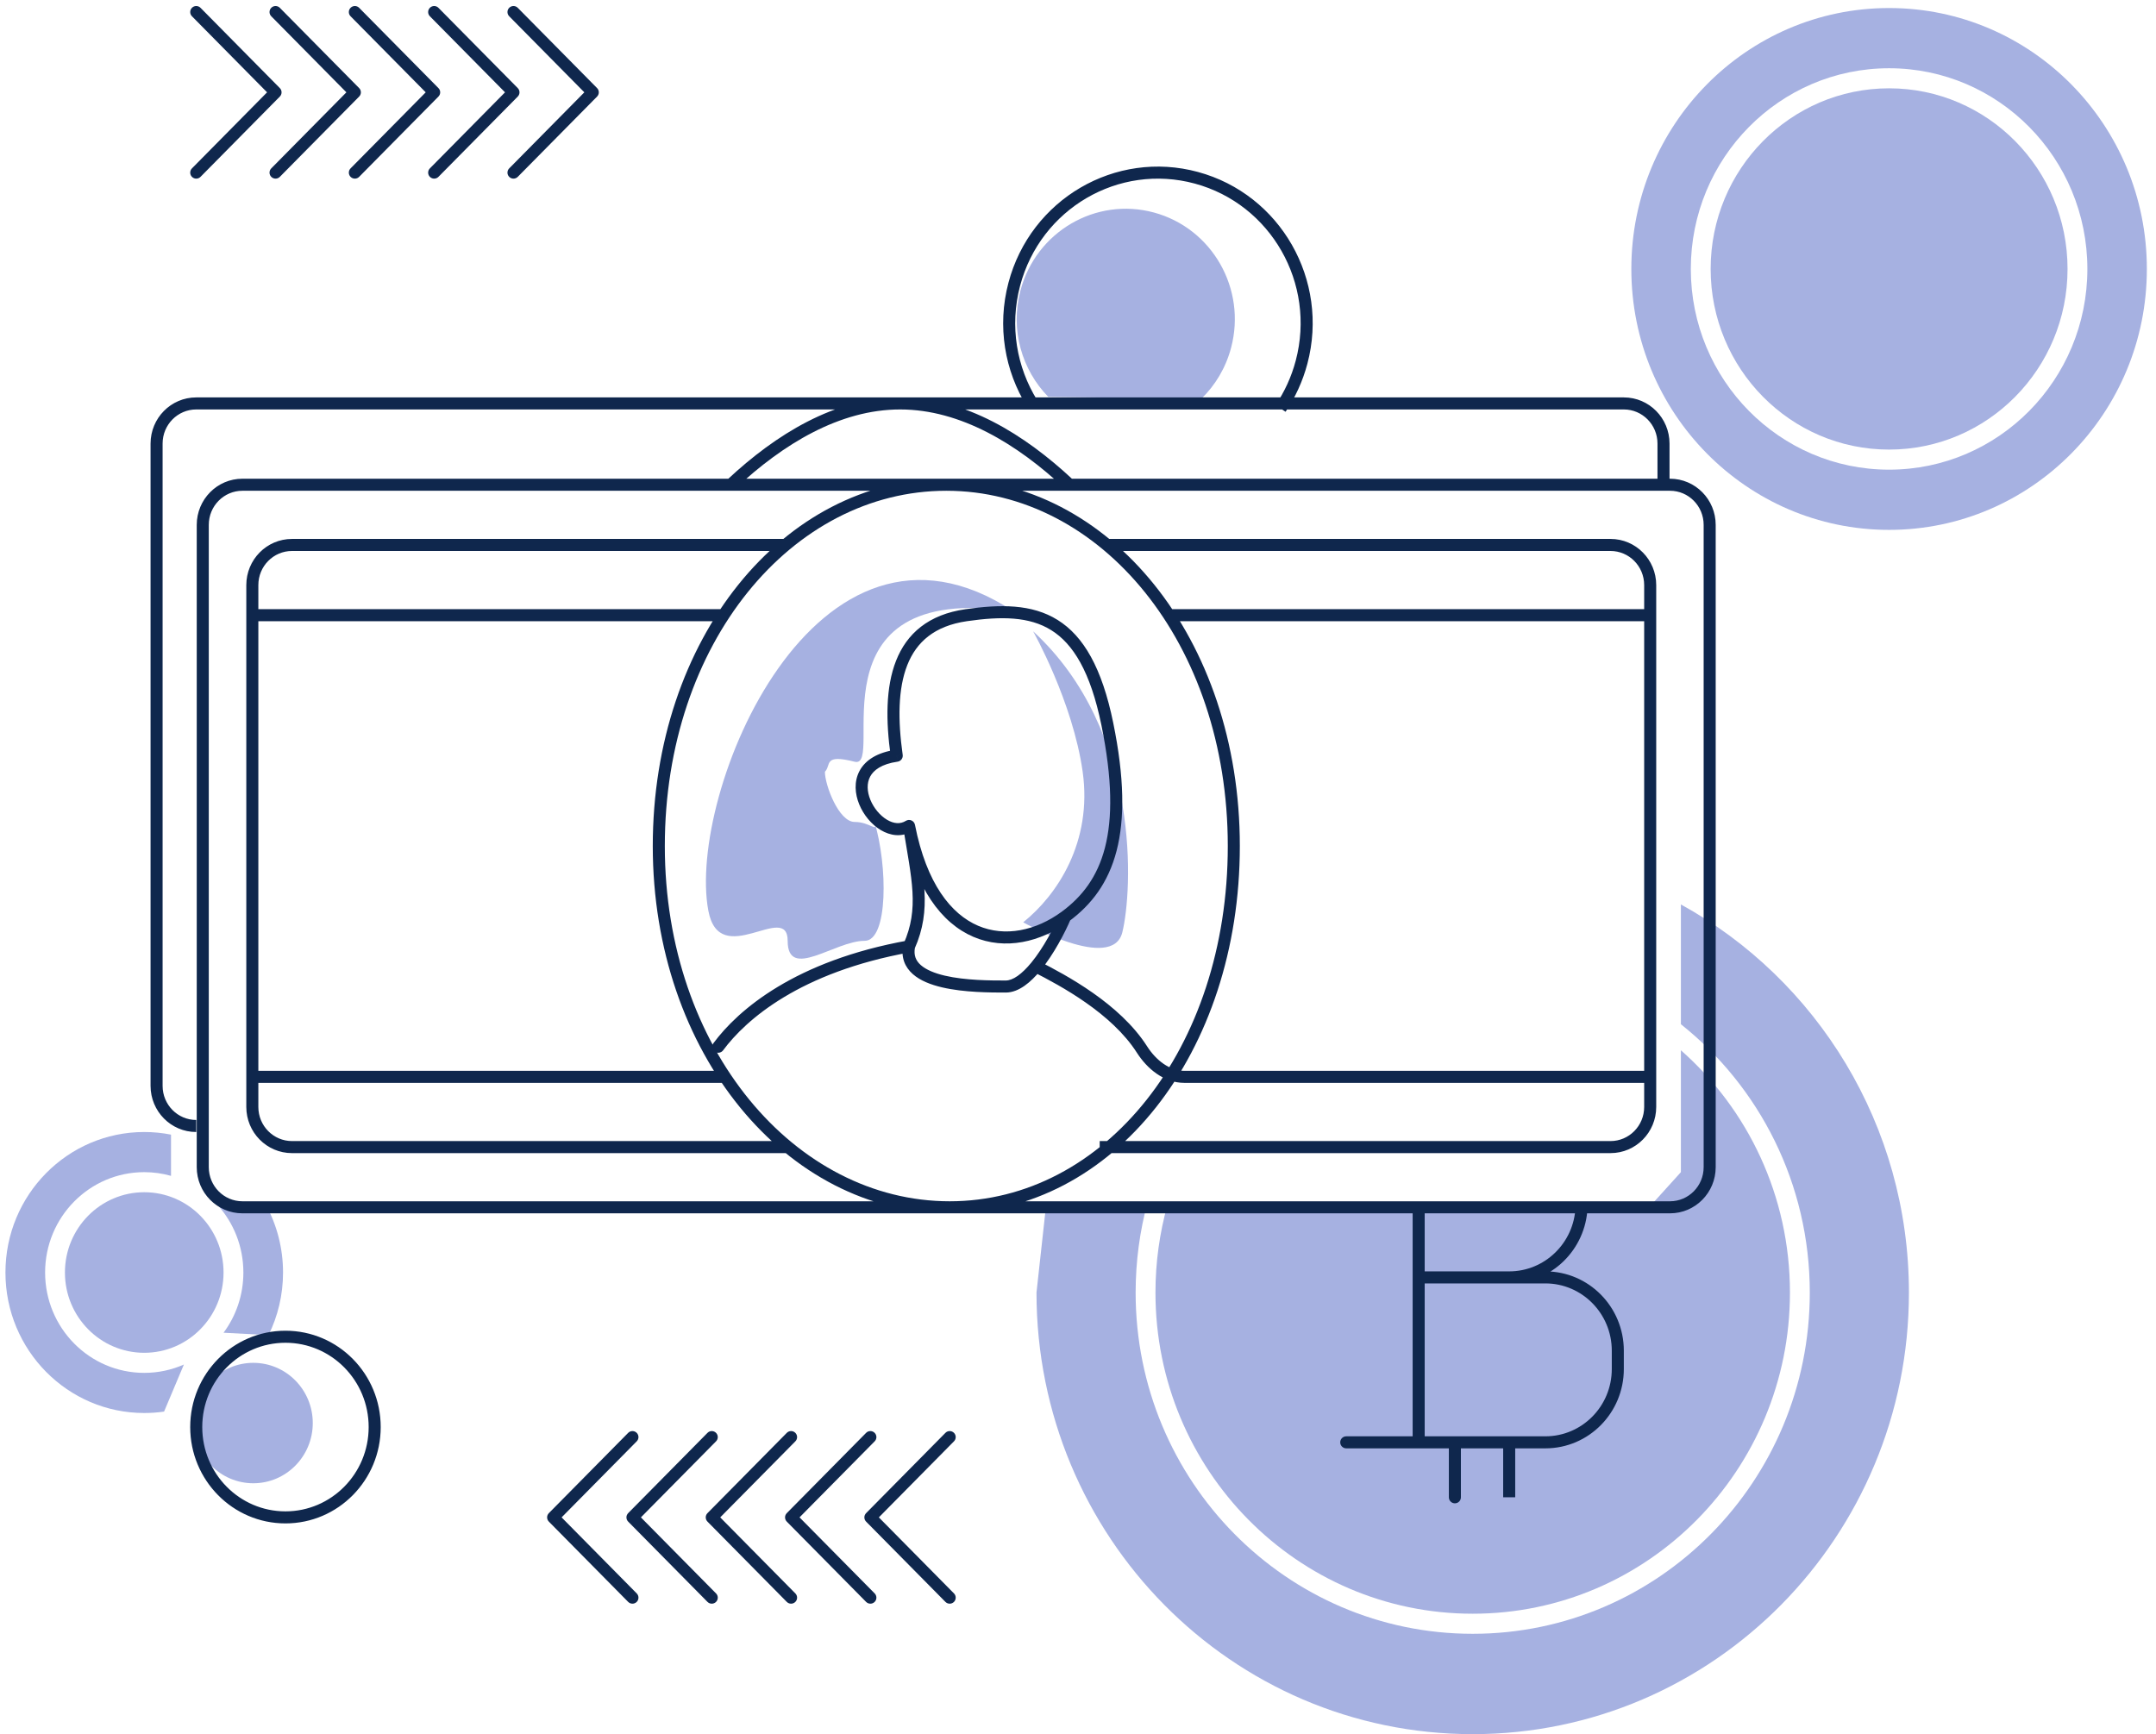 <svg width="179" height="144" viewBox="0 0 179 144" fill="none" xmlns="http://www.w3.org/2000/svg">
<path d="M84.126 50.752C66.841 48.252 73.591 63.919 70.957 63.253C68.323 62.586 69.036 63.531 68.487 64.086C68.487 65.197 69.64 68.253 70.957 68.253C72.274 68.253 72.885 69.215 72.603 68.253C73.7 71.864 73.755 78.124 71.78 78.124C69.311 78.124 65.395 81.457 65.395 78.124C65.395 74.791 59.744 80.604 58.81 75.624C56.995 65.947 67.664 39.919 84.126 50.752Z" fill="#A6B1E1"/>
<path d="M85.772 52.419C94.826 60.753 94.004 74.086 93.18 77.419C92.357 80.753 84.95 76.586 84.95 76.586C87.77 74.328 90.711 69.919 89.888 64.086C89.065 58.253 85.772 52.419 85.772 52.419Z" fill="#A6B1E1"/>
<path d="M122.27 144C142.272 144 158.487 127.584 158.487 107.333C158.487 93.42 150.833 81.317 139.555 75.104V85.049C146.071 90.237 150.256 98.29 150.256 107.333C150.256 122.981 137.726 135.667 122.27 135.667C106.814 135.667 94.285 122.981 94.285 107.333C94.285 104.737 94.63 102.222 95.276 99.833H86.877L86.054 107.333C86.054 127.584 102.269 144 122.27 144Z" fill="#A6B1E1"/>
<path d="M148.609 107.333C148.609 122.061 136.817 134 122.27 134C107.724 134 95.931 122.061 95.931 107.333C95.931 104.813 96.277 102.374 96.922 100.063H137.086L139.555 97.333V87.212C145.103 92.1 148.609 99.302 148.609 107.333Z" fill="#A6B1E1"/>
<path d="M11.976 94C5.611 94 0.452 99.223 0.452 105.667C0.452 112.11 5.611 117.333 11.976 117.333C12.534 117.333 13.084 117.293 13.622 117.215L15.268 113.307C14.26 113.753 13.146 114 11.976 114C7.43 114 3.745 110.269 3.745 105.667C3.745 101.064 7.43 97.333 11.976 97.333C12.746 97.333 13.491 97.44 14.198 97.641V94.217C13.479 94.075 12.736 94 11.976 94Z" fill="#A6B1E1"/>
<path d="M18.56 105.667C18.56 109.349 15.612 112.333 11.976 112.333C8.339 112.333 5.391 109.349 5.391 105.667C5.391 101.985 8.339 99 11.976 99C15.612 99 18.56 101.985 18.56 105.667Z" fill="#A6B1E1"/>
<path d="M20.206 105.667C20.206 107.543 19.594 109.275 18.56 110.667L22.295 110.864C23.066 109.299 23.499 107.534 23.499 105.667C23.499 103.627 22.982 101.709 22.073 100.041H18.048C19.388 101.523 20.206 103.498 20.206 105.667Z" fill="#A6B1E1"/>
<path d="M84.72 24.13C86.014 19.24 90.979 16.338 95.809 17.648C100.639 18.959 103.505 23.985 102.211 28.875C101.769 30.547 100.897 31.986 99.749 33.104L87.031 32.954C84.844 30.714 83.857 27.392 84.72 24.13Z" fill="#A6B1E1"/>
<path d="M21.029 123.167C23.757 123.167 25.968 120.928 25.968 118.167C25.968 115.405 23.757 113.167 21.029 113.167C18.302 113.167 16.091 115.405 16.091 118.167C16.091 120.928 18.302 123.167 21.029 123.167Z" fill="#A6B1E1"/>
<path fill-rule="evenodd" clip-rule="evenodd" d="M178.241 22.333C178.241 34.3 168.66 44 156.84 44C145.021 44 135.44 34.3 135.44 22.333C135.44 10.367 145.021 0.667 156.84 0.667C168.66 0.667 178.241 10.367 178.241 22.333ZM156.84 39C165.932 39 173.302 31.538 173.302 22.333C173.302 13.129 165.932 5.667 156.84 5.667C147.749 5.667 140.378 13.129 140.378 22.333C140.378 31.538 147.749 39 156.84 39Z" fill="#A6B1E1"/>
<path d="M171.656 22.333C171.656 30.618 165.023 37.333 156.84 37.333C148.658 37.333 142.025 30.618 142.025 22.333C142.025 14.049 148.658 7.333 156.84 7.333C165.023 7.333 171.656 14.049 171.656 22.333Z" fill="#A6B1E1"/>
<path d="M84.21 23.601L84.693 23.729L84.21 23.601ZM108.061 30.072L108.545 30.2L108.061 30.072ZM16.648 0.649C16.454 0.452 16.137 0.45 15.941 0.644C15.745 0.838 15.743 1.155 15.937 1.351L16.648 0.649ZM22.877 7.667L23.233 8.018C23.425 7.823 23.425 7.51 23.233 7.315L22.877 7.667ZM15.937 13.982C15.743 14.178 15.745 14.495 15.941 14.689C16.137 14.883 16.454 14.881 16.648 14.685L15.937 13.982ZM79.203 119.685C79.397 119.488 79.395 119.172 79.199 118.978C79.003 118.784 78.686 118.785 78.492 118.982L79.203 119.685ZM72.263 126L71.907 125.649C71.715 125.843 71.715 126.157 71.907 126.351L72.263 126ZM78.492 133.018C78.686 133.214 79.003 133.216 79.199 133.022C79.395 132.828 79.397 132.512 79.203 132.315L78.492 133.018ZM23.233 0.649C23.039 0.452 22.722 0.45 22.526 0.644C22.329 0.838 22.327 1.155 22.521 1.351L23.233 0.649ZM29.462 7.667L29.818 8.018C30.01 7.823 30.01 7.51 29.818 7.315L29.462 7.667ZM22.521 13.982C22.327 14.178 22.329 14.495 22.526 14.689C22.722 14.883 23.039 14.881 23.233 14.685L22.521 13.982ZM72.619 119.685C72.813 119.488 72.811 119.172 72.614 118.978C72.418 118.784 72.101 118.785 71.907 118.982L72.619 119.685ZM65.678 126L65.322 125.649C65.13 125.843 65.13 126.157 65.322 126.351L65.678 126ZM71.907 133.018C72.101 133.214 72.418 133.216 72.614 133.022C72.811 132.828 72.813 132.512 72.619 132.315L71.907 133.018ZM29.818 0.649C29.624 0.452 29.307 0.45 29.111 0.644C28.914 0.838 28.912 1.155 29.106 1.351L29.818 0.649ZM36.047 7.667L36.402 8.018C36.595 7.823 36.595 7.51 36.402 7.315L36.047 7.667ZM29.106 13.982C28.912 14.178 28.914 14.495 29.111 14.689C29.307 14.883 29.624 14.881 29.818 14.685L29.106 13.982ZM66.034 119.685C66.228 119.488 66.226 119.172 66.029 118.978C65.833 118.784 65.516 118.785 65.322 118.982L66.034 119.685ZM59.093 126L58.738 125.649C58.545 125.843 58.545 126.157 58.738 126.351L59.093 126ZM65.322 133.018C65.516 133.214 65.833 133.216 66.029 133.022C66.226 132.828 66.228 132.512 66.034 132.315L65.322 133.018ZM36.402 0.649C36.208 0.452 35.892 0.45 35.695 0.644C35.499 0.838 35.497 1.155 35.691 1.351L36.402 0.649ZM42.631 7.667L42.987 8.018C43.179 7.823 43.179 7.51 42.987 7.315L42.631 7.667ZM35.691 13.982C35.497 14.178 35.499 14.495 35.695 14.689C35.892 14.883 36.208 14.881 36.402 14.685L35.691 13.982ZM59.449 119.685C59.643 119.488 59.641 119.172 59.445 118.978C59.248 118.784 58.932 118.785 58.738 118.982L59.449 119.685ZM52.509 126L52.153 125.649C51.961 125.843 51.961 126.157 52.153 126.351L52.509 126ZM58.738 133.018C58.932 133.214 59.248 133.216 59.445 133.022C59.641 132.828 59.643 132.512 59.449 132.315L58.738 133.018ZM42.987 0.649C42.793 0.452 42.477 0.45 42.28 0.644C42.084 0.838 42.082 1.155 42.276 1.351L42.987 0.649ZM49.216 7.667L49.572 8.018C49.764 7.823 49.764 7.51 49.572 7.315L49.216 7.667ZM42.276 13.982C42.082 14.178 42.084 14.495 42.28 14.689C42.477 14.883 42.793 14.881 42.987 14.685L42.276 13.982ZM52.864 119.685C53.058 119.488 53.056 119.172 52.86 118.978C52.663 118.784 52.347 118.785 52.153 118.982L52.864 119.685ZM45.924 126L45.568 125.649C45.376 125.843 45.376 126.157 45.568 126.351L45.924 126ZM52.153 133.018C52.347 133.214 52.663 133.216 52.86 133.022C53.056 132.828 53.058 132.512 52.864 132.315L52.153 133.018ZM74.451 62.752L74.522 63.247C74.795 63.208 74.984 62.955 74.945 62.682L74.451 62.752ZM75.473 68.586L75.964 68.49C75.932 68.328 75.823 68.192 75.672 68.127C75.521 68.061 75.348 68.074 75.208 68.162L75.473 68.586ZM88.443 76.111L88.147 75.708V75.708L88.443 76.111ZM86.01 80.252L85.624 79.935L86.01 80.252ZM59.233 86.621C59.069 86.843 59.115 87.156 59.337 87.32C59.559 87.485 59.872 87.438 60.036 87.216L59.233 86.621ZM111.771 119.268C111.495 119.268 111.271 119.492 111.271 119.768C111.271 120.044 111.495 120.268 111.771 120.268V119.268ZM120.29 124.333C120.29 124.609 120.514 124.833 120.79 124.833C121.066 124.833 121.29 124.609 121.29 124.333H120.29ZM121.29 119.768C121.29 119.492 121.066 119.268 120.79 119.268C120.514 119.268 120.29 119.492 120.29 119.768H121.29ZM125.799 119.768C125.799 119.492 125.575 119.268 125.299 119.268C125.023 119.268 124.799 119.492 124.799 119.768H125.799ZM94.81 87.146L94.389 87.415L94.81 87.146ZM84.693 23.729C86.388 17.324 92.886 13.532 99.2 15.245L99.462 14.28C92.603 12.419 85.561 16.542 83.727 23.473L84.693 23.729ZM99.2 15.245C105.517 16.958 109.274 23.536 107.578 29.944L108.545 30.2C110.379 23.27 106.319 16.14 99.462 14.28L99.2 15.245ZM86.109 33.227C84.414 30.498 83.804 27.089 84.693 23.729L83.727 23.473C82.764 27.11 83.425 30.8 85.26 33.755L86.109 33.227ZM107.578 29.944C107.219 31.3 106.645 32.538 105.904 33.632L106.732 34.193C107.535 33.007 108.157 31.666 108.545 30.2L107.578 29.944ZM15.937 1.351L22.521 8.018L23.233 7.315L16.648 0.649L15.937 1.351ZM22.521 7.315L15.937 13.982L16.648 14.685L23.233 8.018L22.521 7.315ZM78.492 118.982L71.907 125.649L72.619 126.351L79.203 119.685L78.492 118.982ZM71.907 126.351L78.492 133.018L79.203 132.315L72.619 125.649L71.907 126.351ZM22.521 1.351L29.106 8.018L29.818 7.315L23.233 0.649L22.521 1.351ZM29.106 7.315L22.521 13.982L23.233 14.685L29.818 8.018L29.106 7.315ZM71.907 118.982L65.322 125.649L66.034 126.351L72.619 119.685L71.907 118.982ZM65.322 126.351L71.907 133.018L72.619 132.315L66.034 125.649L65.322 126.351ZM29.106 1.351L35.691 8.018L36.402 7.315L29.818 0.649L29.106 1.351ZM35.691 7.315L29.106 13.982L29.818 14.685L36.402 8.018L35.691 7.315ZM65.322 118.982L58.738 125.649L59.449 126.351L66.034 119.685L65.322 118.982ZM58.738 126.351L65.322 133.018L66.034 132.315L59.449 125.649L58.738 126.351ZM35.691 1.351L42.276 8.018L42.987 7.315L36.402 0.649L35.691 1.351ZM42.276 7.315L35.691 13.982L36.402 14.685L42.987 8.018L42.276 7.315ZM58.738 118.982L52.153 125.649L52.864 126.351L59.449 119.685L58.738 118.982ZM52.153 126.351L58.738 133.018L59.449 132.315L52.864 125.649L52.153 126.351ZM42.276 1.351L48.861 8.018L49.572 7.315L42.987 0.649L42.276 1.351ZM48.861 7.315L42.276 13.982L42.987 14.685L49.572 8.018L48.861 7.315ZM52.153 118.982L45.568 125.649L46.28 126.351L52.864 119.685L52.153 118.982ZM45.568 126.351L52.153 133.018L52.864 132.315L46.28 125.649L45.568 126.351ZM16.334 43.585V96.919H17.334V43.585H16.334ZM142.444 96.919V43.585H141.444V96.919H142.444ZM65.223 44.752H24.242V45.752H65.223V44.752ZM20.449 48.585V51.085H21.449V48.585H20.449ZM20.449 51.085V89.419H21.449V51.085H20.449ZM20.449 89.419V91.919H21.449V89.419H20.449ZM24.242 95.752H65.415V94.752H24.242V95.752ZM91.302 95.752H133.713V94.752H91.302V95.752ZM137.506 91.919V89.419H136.506V91.919H137.506ZM137.506 89.419V51.085H136.506V89.419H137.506ZM137.506 51.085V48.585H136.506V51.085H137.506ZM133.713 44.752H91.909V45.752H133.713V44.752ZM20.949 89.919H60.19V88.919H20.949V89.919ZM98.334 89.919H137.006V88.919H98.334V89.919ZM20.949 51.585H59.867V50.585H20.949V51.585ZM97.265 51.585H137.006V50.585H97.265V51.585ZM20.449 91.919C20.449 94.03 22.141 95.752 24.242 95.752V94.752C22.705 94.752 21.449 93.489 21.449 91.919H20.449ZM24.242 44.752C22.141 44.752 20.449 46.474 20.449 48.585H21.449C21.449 47.015 22.705 45.752 24.242 45.752V44.752ZM137.506 48.585C137.506 46.474 135.814 44.752 133.713 44.752V45.752C135.25 45.752 136.506 47.015 136.506 48.585H137.506ZM138.652 40.752C140.188 40.752 141.444 42.015 141.444 43.585H142.444C142.444 41.474 140.752 39.752 138.652 39.752V40.752ZM138.652 100.752C140.752 100.752 142.444 99.03 142.444 96.919H141.444C141.444 98.489 140.188 99.752 138.652 99.752V100.752ZM133.713 95.752C135.814 95.752 137.506 94.03 137.506 91.919H136.506C136.506 93.489 135.25 94.752 133.713 94.752V95.752ZM16.334 96.919C16.334 99.03 18.026 100.752 20.126 100.752V99.752C18.59 99.752 17.334 98.489 17.334 96.919H16.334ZM17.334 43.585C17.334 42.015 18.59 40.752 20.126 40.752V39.752C18.026 39.752 16.334 41.474 16.334 43.585H17.334ZM138.652 39.752H20.126V40.752H138.652V39.752ZM12.5 36.833V90.167H13.5V36.833H12.5ZM134.818 34C136.355 34 137.611 35.263 137.611 36.833H138.611C138.611 34.722 136.918 33 134.818 33V34ZM12.5 90.167C12.5 92.278 14.192 94 16.292 94V93C14.756 93 13.5 91.737 13.5 90.167H12.5ZM13.5 36.833C13.5 35.263 14.756 34 16.292 34V33C14.192 33 12.5 34.722 12.5 36.833H13.5ZM134.818 33H16.292V34H134.818V33ZM137.611 36.833V40.167H138.611V36.833H137.611ZM101.936 70.252C101.936 87.12 91.651 99.752 78.848 99.752V100.752C92.41 100.752 102.936 87.441 102.936 70.252H101.936ZM78.848 99.752C66.031 99.752 55.196 87.104 55.196 70.252H54.196C54.196 87.458 65.299 100.752 78.848 100.752V99.752ZM55.196 70.252C55.196 53.392 65.755 40.752 78.566 40.752V39.752C65.011 39.752 54.196 53.054 54.196 70.252H55.196ZM78.566 40.752C91.376 40.752 101.936 53.392 101.936 70.252H102.936C102.936 53.054 92.121 39.752 78.566 39.752V40.752ZM61.099 40.532C64.993 36.894 69.702 34 74.732 34V33C69.325 33 64.379 36.099 60.417 39.801L61.099 40.532ZM74.732 34C79.762 34 84.471 36.894 88.365 40.532L89.048 39.801C85.085 36.099 80.139 33 74.732 33V34ZM74.379 62.257C72.84 62.48 71.845 63.113 71.363 64.014C70.889 64.902 70.98 65.926 71.338 66.796C71.696 67.668 72.348 68.459 73.119 68.923C73.897 69.391 74.863 69.556 75.738 69.01L75.208 68.162C74.748 68.449 74.199 68.406 73.635 68.066C73.064 67.723 72.547 67.108 72.263 66.416C71.978 65.724 71.954 65.029 72.245 64.485C72.529 63.954 73.18 63.441 74.522 63.247L74.379 62.257ZM91.445 60.223C92.36 64.703 92.368 67.959 91.737 70.396C91.111 72.814 89.849 74.457 88.147 75.708L88.739 76.513C90.61 75.138 92.017 73.306 92.705 70.646C93.389 68.005 93.356 64.58 92.425 60.023L91.445 60.223ZM88.147 75.708C86.005 77.282 83.439 77.829 81.207 76.873C78.979 75.918 76.925 73.397 75.964 68.49L74.982 68.682C75.979 73.769 78.167 76.658 80.813 77.792C83.456 78.924 86.395 78.236 88.739 76.513L88.147 75.708ZM83.504 81.419C82.259 81.419 80.154 81.417 78.443 81.016C77.583 80.814 76.887 80.525 76.448 80.138C76.042 79.779 75.843 79.328 75.964 78.678L74.981 78.494C74.791 79.51 75.131 80.309 75.787 80.888C76.409 81.438 77.297 81.774 78.215 81.989C80.058 82.421 82.28 82.419 83.504 82.419V81.419ZM87.983 75.915C87.522 77 86.64 78.698 85.624 79.935L86.397 80.57C87.496 79.231 88.421 77.439 88.903 76.306L87.983 75.915ZM85.624 79.935C85.246 80.395 84.863 80.775 84.491 81.037C84.116 81.3 83.786 81.419 83.504 81.419V82.419C84.066 82.419 84.595 82.185 85.065 81.855C85.538 81.523 85.986 81.07 86.397 80.57L85.624 79.935ZM85.784 80.698C88.059 81.855 92.291 84.131 94.389 87.415L95.232 86.877C92.966 83.331 88.483 80.949 86.237 79.807L85.784 80.698ZM75.384 78.094C66.015 79.781 61.29 83.845 59.233 86.621L60.036 87.216C61.931 84.659 66.424 80.723 75.561 79.078L75.384 78.094ZM80.284 51.581C83.149 51.166 85.46 51.194 87.278 52.327C89.085 53.453 90.533 55.756 91.445 60.223L92.425 60.023C91.492 55.453 89.959 52.82 87.806 51.478C85.665 50.144 83.037 50.172 80.141 50.591L80.284 51.581ZM80.141 50.591C78.631 50.809 77.414 51.305 76.459 52.044C75.504 52.784 74.837 53.747 74.397 54.86C73.525 57.067 73.54 59.881 73.955 62.822L74.945 62.682C74.537 59.79 74.553 57.188 75.327 55.228C75.71 54.257 76.278 53.45 77.072 52.835C77.866 52.22 78.913 51.779 80.284 51.581L80.141 50.591ZM74.979 68.665C75.685 73.03 76.334 75.426 75.016 78.382L75.93 78.789C77.398 75.495 76.65 72.731 75.966 68.506L74.979 68.665ZM111.771 120.268H117.784V119.268H111.771V120.268ZM117.784 120.268H128.305V119.268H117.784V120.268ZM134.817 113.681V112.159H133.817V113.681H134.817ZM117.284 106.072V119.768H118.284V106.072H117.284ZM128.305 105.572H117.784V106.572H128.305V105.572ZM134.817 112.159C134.817 108.527 131.907 105.572 128.305 105.572V106.572C131.343 106.572 133.817 109.068 133.817 112.159H134.817ZM128.305 120.268C131.907 120.268 134.817 117.313 134.817 113.681H133.817C133.817 116.773 131.343 119.268 128.305 119.268V120.268ZM125.299 105.572H117.784V106.572H125.299V105.572ZM121.29 124.333V119.768H120.29V124.333H121.29ZM125.799 124.333V119.768H124.799V124.333H125.799ZM30.608 118.5C30.608 122.372 27.509 125.5 23.7 125.5V126.5C28.073 126.5 31.608 122.912 31.608 118.5H30.608ZM23.7 125.5C19.891 125.5 16.792 122.372 16.792 118.5H15.792C15.792 122.912 19.327 126.5 23.7 126.5V125.5ZM16.792 118.5C16.792 114.628 19.891 111.5 23.7 111.5V110.5C19.327 110.5 15.792 114.088 15.792 118.5H16.792ZM23.7 111.5C27.509 111.5 30.608 114.628 30.608 118.5H31.608C31.608 114.088 28.073 110.5 23.7 110.5V111.5ZM117.284 100.252V106.072H118.284V100.252H117.284ZM20.126 100.752H117.784V99.752H20.126V100.752ZM117.784 100.752H131.305V99.752H117.784V100.752ZM131.305 100.752H138.652V99.752H131.305V100.752ZM130.806 100.231C130.679 103.208 128.257 105.572 125.299 105.572V106.572C128.806 106.572 131.656 103.772 131.805 100.273L130.806 100.231ZM98.334 88.919C97.106 88.919 95.984 88.054 95.232 86.877L94.389 87.415C95.233 88.737 96.623 89.919 98.334 89.919V88.919Z" fill="#0F274D"/>
</svg>
